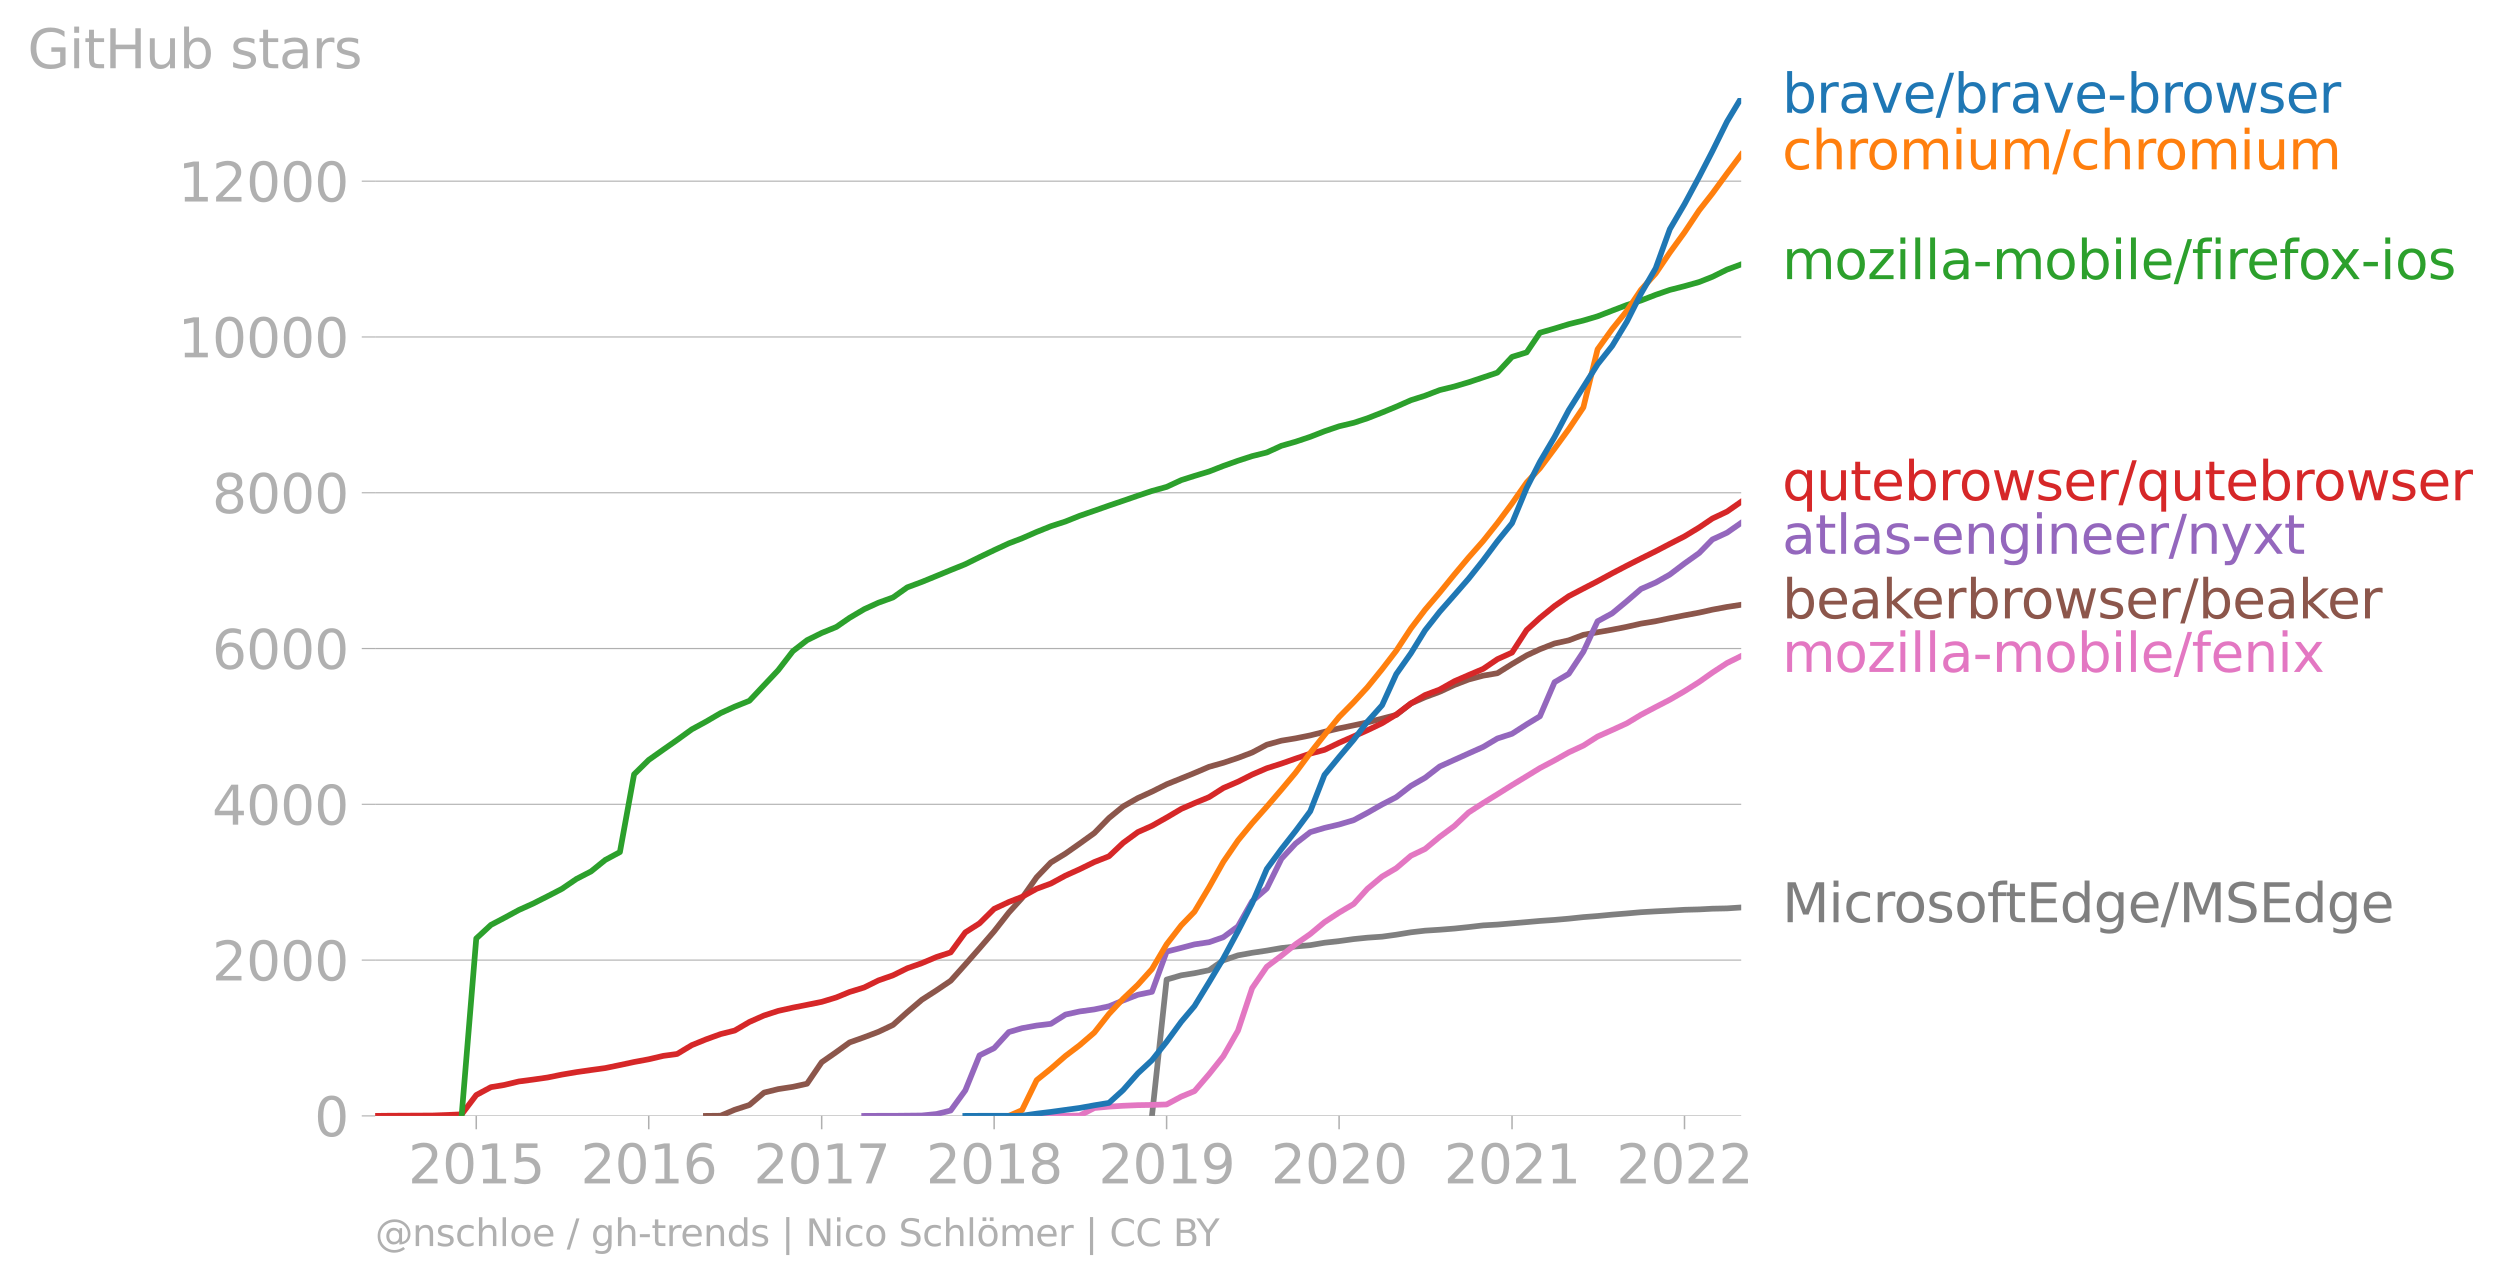<?xml version="1.0" encoding="utf-8" standalone="no"?>
<!DOCTYPE svg PUBLIC "-//W3C//DTD SVG 1.1//EN"
  "http://www.w3.org/Graphics/SVG/1.1/DTD/svg11.dtd">
<svg xmlns:xlink="http://www.w3.org/1999/xlink" width="653.562pt" height="335.251pt" viewBox="0 0 653.562 335.251" xmlns="http://www.w3.org/2000/svg" version="1.1">
 <defs>
  <style type="text/css">*{stroke-linejoin: round; stroke-linecap: butt}</style>
 </defs>
 <g id="figure_1">
  <g id="patch_1">
   <path d="M 0 335.251 
L 653.562 335.251 
L 653.562 0 
L 0 0 
L 0 335.251 
z
" style="fill: none"/>
  </g>
  <g id="axes_1">
   <g id="patch_2">
    <path d="M 98.073 291.724 
L 455.193 291.724 
L 455.193 25.612 
L 98.073 25.612 
L 98.073 291.724 
z
" style="fill: none"/>
   </g>
   <g id="matplotlib.axis_1">
    <g id="xtick_1">
     <g id="line2d_1">
      <defs>
       <path id="m0f87bbb466" d="M 0 0 
L 0 3.5 
" style="stroke: #b0b0b0; stroke-width: 0.4"/>
      </defs>
      <g>
       <use xlink:href="#m0f87bbb466" x="124.508" y="291.724" style="fill: #b0b0b0; stroke: #b0b0b0; stroke-width: 0.4"/>
      </g>
     </g>
     <g id="text_1">
      <!-- 2015 -->
      <g style="fill: #b0b0b0" transform="translate(106.693 309.362)scale(0.14 -0.14)">
       <defs>
        <path id="DejaVuSans-32" d="M 1228 531 
L 3431 531 
L 3431 0 
L 469 0 
L 469 531 
Q 828 903 1448 1529 
Q 2069 2156 2228 2338 
Q 2531 2678 2651 2914 
Q 2772 3150 2772 3378 
Q 2772 3750 2511 3984 
Q 2250 4219 1831 4219 
Q 1534 4219 1204 4116 
Q 875 4013 500 3803 
L 500 4441 
Q 881 4594 1212 4672 
Q 1544 4750 1819 4750 
Q 2544 4750 2975 4387 
Q 3406 4025 3406 3419 
Q 3406 3131 3298 2873 
Q 3191 2616 2906 2266 
Q 2828 2175 2409 1742 
Q 1991 1309 1228 531 
z
" transform="scale(0.016)"/>
        <path id="DejaVuSans-30" d="M 2034 4250 
Q 1547 4250 1301 3770 
Q 1056 3291 1056 2328 
Q 1056 1369 1301 889 
Q 1547 409 2034 409 
Q 2525 409 2770 889 
Q 3016 1369 3016 2328 
Q 3016 3291 2770 3770 
Q 2525 4250 2034 4250 
z
M 2034 4750 
Q 2819 4750 3233 4129 
Q 3647 3509 3647 2328 
Q 3647 1150 3233 529 
Q 2819 -91 2034 -91 
Q 1250 -91 836 529 
Q 422 1150 422 2328 
Q 422 3509 836 4129 
Q 1250 4750 2034 4750 
z
" transform="scale(0.016)"/>
        <path id="DejaVuSans-31" d="M 794 531 
L 1825 531 
L 1825 4091 
L 703 3866 
L 703 4441 
L 1819 4666 
L 2450 4666 
L 2450 531 
L 3481 531 
L 3481 0 
L 794 0 
L 794 531 
z
" transform="scale(0.016)"/>
        <path id="DejaVuSans-35" d="M 691 4666 
L 3169 4666 
L 3169 4134 
L 1269 4134 
L 1269 2991 
Q 1406 3038 1543 3061 
Q 1681 3084 1819 3084 
Q 2600 3084 3056 2656 
Q 3513 2228 3513 1497 
Q 3513 744 3044 326 
Q 2575 -91 1722 -91 
Q 1428 -91 1123 -41 
Q 819 9 494 109 
L 494 744 
Q 775 591 1075 516 
Q 1375 441 1709 441 
Q 2250 441 2565 725 
Q 2881 1009 2881 1497 
Q 2881 1984 2565 2268 
Q 2250 2553 1709 2553 
Q 1456 2553 1204 2497 
Q 953 2441 691 2322 
L 691 4666 
z
" transform="scale(0.016)"/>
       </defs>
       <use xlink:href="#DejaVuSans-32"/>
       <use xlink:href="#DejaVuSans-30" x="63.623"/>
       <use xlink:href="#DejaVuSans-31" x="127.246"/>
       <use xlink:href="#DejaVuSans-35" x="190.869"/>
      </g>
     </g>
    </g>
    <g id="xtick_2">
     <g id="line2d_2">
      <g>
       <use xlink:href="#m0f87bbb466" x="169.596" y="291.724" style="fill: #b0b0b0; stroke: #b0b0b0; stroke-width: 0.4"/>
      </g>
     </g>
     <g id="text_2">
      <!-- 2016 -->
      <g style="fill: #b0b0b0" transform="translate(151.781 309.362)scale(0.14 -0.14)">
       <defs>
        <path id="DejaVuSans-36" d="M 2113 2584 
Q 1688 2584 1439 2293 
Q 1191 2003 1191 1497 
Q 1191 994 1439 701 
Q 1688 409 2113 409 
Q 2538 409 2786 701 
Q 3034 994 3034 1497 
Q 3034 2003 2786 2293 
Q 2538 2584 2113 2584 
z
M 3366 4563 
L 3366 3988 
Q 3128 4100 2886 4159 
Q 2644 4219 2406 4219 
Q 1781 4219 1451 3797 
Q 1122 3375 1075 2522 
Q 1259 2794 1537 2939 
Q 1816 3084 2150 3084 
Q 2853 3084 3261 2657 
Q 3669 2231 3669 1497 
Q 3669 778 3244 343 
Q 2819 -91 2113 -91 
Q 1303 -91 875 529 
Q 447 1150 447 2328 
Q 447 3434 972 4092 
Q 1497 4750 2381 4750 
Q 2619 4750 2861 4703 
Q 3103 4656 3366 4563 
z
" transform="scale(0.016)"/>
       </defs>
       <use xlink:href="#DejaVuSans-32"/>
       <use xlink:href="#DejaVuSans-30" x="63.623"/>
       <use xlink:href="#DejaVuSans-31" x="127.246"/>
       <use xlink:href="#DejaVuSans-36" x="190.869"/>
      </g>
     </g>
    </g>
    <g id="xtick_3">
     <g id="line2d_3">
      <g>
       <use xlink:href="#m0f87bbb466" x="214.807" y="291.724" style="fill: #b0b0b0; stroke: #b0b0b0; stroke-width: 0.4"/>
      </g>
     </g>
     <g id="text_3">
      <!-- 2017 -->
      <g style="fill: #b0b0b0" transform="translate(196.992 309.362)scale(0.14 -0.14)">
       <defs>
        <path id="DejaVuSans-37" d="M 525 4666 
L 3525 4666 
L 3525 4397 
L 1831 0 
L 1172 0 
L 2766 4134 
L 525 4134 
L 525 4666 
z
" transform="scale(0.016)"/>
       </defs>
       <use xlink:href="#DejaVuSans-32"/>
       <use xlink:href="#DejaVuSans-30" x="63.623"/>
       <use xlink:href="#DejaVuSans-31" x="127.246"/>
       <use xlink:href="#DejaVuSans-37" x="190.869"/>
      </g>
     </g>
    </g>
    <g id="xtick_4">
     <g id="line2d_4">
      <g>
       <use xlink:href="#m0f87bbb466" x="259.895" y="291.724" style="fill: #b0b0b0; stroke: #b0b0b0; stroke-width: 0.4"/>
      </g>
     </g>
     <g id="text_4">
      <!-- 2018 -->
      <g style="fill: #b0b0b0" transform="translate(242.08 309.362)scale(0.14 -0.14)">
       <defs>
        <path id="DejaVuSans-38" d="M 2034 2216 
Q 1584 2216 1326 1975 
Q 1069 1734 1069 1313 
Q 1069 891 1326 650 
Q 1584 409 2034 409 
Q 2484 409 2743 651 
Q 3003 894 3003 1313 
Q 3003 1734 2745 1975 
Q 2488 2216 2034 2216 
z
M 1403 2484 
Q 997 2584 770 2862 
Q 544 3141 544 3541 
Q 544 4100 942 4425 
Q 1341 4750 2034 4750 
Q 2731 4750 3128 4425 
Q 3525 4100 3525 3541 
Q 3525 3141 3298 2862 
Q 3072 2584 2669 2484 
Q 3125 2378 3379 2068 
Q 3634 1759 3634 1313 
Q 3634 634 3220 271 
Q 2806 -91 2034 -91 
Q 1263 -91 848 271 
Q 434 634 434 1313 
Q 434 1759 690 2068 
Q 947 2378 1403 2484 
z
M 1172 3481 
Q 1172 3119 1398 2916 
Q 1625 2713 2034 2713 
Q 2441 2713 2670 2916 
Q 2900 3119 2900 3481 
Q 2900 3844 2670 4047 
Q 2441 4250 2034 4250 
Q 1625 4250 1398 4047 
Q 1172 3844 1172 3481 
z
" transform="scale(0.016)"/>
       </defs>
       <use xlink:href="#DejaVuSans-32"/>
       <use xlink:href="#DejaVuSans-30" x="63.623"/>
       <use xlink:href="#DejaVuSans-31" x="127.246"/>
       <use xlink:href="#DejaVuSans-38" x="190.869"/>
      </g>
     </g>
    </g>
    <g id="xtick_5">
     <g id="line2d_5">
      <g>
       <use xlink:href="#m0f87bbb466" x="304.983" y="291.724" style="fill: #b0b0b0; stroke: #b0b0b0; stroke-width: 0.4"/>
      </g>
     </g>
     <g id="text_5">
      <!-- 2019 -->
      <g style="fill: #b0b0b0" transform="translate(287.168 309.362)scale(0.14 -0.14)">
       <defs>
        <path id="DejaVuSans-39" d="M 703 97 
L 703 672 
Q 941 559 1184 500 
Q 1428 441 1663 441 
Q 2288 441 2617 861 
Q 2947 1281 2994 2138 
Q 2813 1869 2534 1725 
Q 2256 1581 1919 1581 
Q 1219 1581 811 2004 
Q 403 2428 403 3163 
Q 403 3881 828 4315 
Q 1253 4750 1959 4750 
Q 2769 4750 3195 4129 
Q 3622 3509 3622 2328 
Q 3622 1225 3098 567 
Q 2575 -91 1691 -91 
Q 1453 -91 1209 -44 
Q 966 3 703 97 
z
M 1959 2075 
Q 2384 2075 2632 2365 
Q 2881 2656 2881 3163 
Q 2881 3666 2632 3958 
Q 2384 4250 1959 4250 
Q 1534 4250 1286 3958 
Q 1038 3666 1038 3163 
Q 1038 2656 1286 2365 
Q 1534 2075 1959 2075 
z
" transform="scale(0.016)"/>
       </defs>
       <use xlink:href="#DejaVuSans-32"/>
       <use xlink:href="#DejaVuSans-30" x="63.623"/>
       <use xlink:href="#DejaVuSans-31" x="127.246"/>
       <use xlink:href="#DejaVuSans-39" x="190.869"/>
      </g>
     </g>
    </g>
    <g id="xtick_6">
     <g id="line2d_6">
      <g>
       <use xlink:href="#m0f87bbb466" x="350.071" y="291.724" style="fill: #b0b0b0; stroke: #b0b0b0; stroke-width: 0.4"/>
      </g>
     </g>
     <g id="text_6">
      <!-- 2020 -->
      <g style="fill: #b0b0b0" transform="translate(332.256 309.362)scale(0.14 -0.14)">
       <use xlink:href="#DejaVuSans-32"/>
       <use xlink:href="#DejaVuSans-30" x="63.623"/>
       <use xlink:href="#DejaVuSans-32" x="127.246"/>
       <use xlink:href="#DejaVuSans-30" x="190.869"/>
      </g>
     </g>
    </g>
    <g id="xtick_7">
     <g id="line2d_7">
      <g>
       <use xlink:href="#m0f87bbb466" x="395.282" y="291.724" style="fill: #b0b0b0; stroke: #b0b0b0; stroke-width: 0.4"/>
      </g>
     </g>
     <g id="text_7">
      <!-- 2021 -->
      <g style="fill: #b0b0b0" transform="translate(377.467 309.362)scale(0.14 -0.14)">
       <use xlink:href="#DejaVuSans-32"/>
       <use xlink:href="#DejaVuSans-30" x="63.623"/>
       <use xlink:href="#DejaVuSans-32" x="127.246"/>
       <use xlink:href="#DejaVuSans-31" x="190.869"/>
      </g>
     </g>
    </g>
    <g id="xtick_8">
     <g id="line2d_8">
      <g>
       <use xlink:href="#m0f87bbb466" x="440.37" y="291.724" style="fill: #b0b0b0; stroke: #b0b0b0; stroke-width: 0.4"/>
      </g>
     </g>
     <g id="text_8">
      <!-- 2022 -->
      <g style="fill: #b0b0b0" transform="translate(422.555 309.362)scale(0.14 -0.14)">
       <use xlink:href="#DejaVuSans-32"/>
       <use xlink:href="#DejaVuSans-30" x="63.623"/>
       <use xlink:href="#DejaVuSans-32" x="127.246"/>
       <use xlink:href="#DejaVuSans-32" x="190.869"/>
      </g>
     </g>
    </g>
   </g>
   <g id="matplotlib.axis_2">
    <g id="ytick_1">
     <g id="line2d_9">
      <path d="M 98.073 291.724 
L 455.193 291.724 
" clip-path="url(#p5f8ff2c901)" style="fill: none; stroke: #b0b0b0; stroke-width: 0.3; stroke-linecap: square"/>
     </g>
     <g id="line2d_10">
      <defs>
       <path id="m113e82eb9b" d="M 0 0 
L -3.5 0 
" style="stroke: #b0b0b0; stroke-width: 0.3"/>
      </defs>
      <g>
       <use xlink:href="#m113e82eb9b" x="98.073" y="291.724" style="fill: #b0b0b0; stroke: #b0b0b0; stroke-width: 0.3"/>
      </g>
     </g>
     <g id="text_9">
      <!-- 0 -->
      <g style="fill: #b0b0b0" transform="translate(82.166 297.043)scale(0.14 -0.14)">
       <use xlink:href="#DejaVuSans-30"/>
      </g>
     </g>
    </g>
    <g id="ytick_2">
     <g id="line2d_11">
      <path d="M 98.073 250.997 
L 455.193 250.997 
" clip-path="url(#p5f8ff2c901)" style="fill: none; stroke: #b0b0b0; stroke-width: 0.3; stroke-linecap: square"/>
     </g>
     <g id="line2d_12">
      <g>
       <use xlink:href="#m113e82eb9b" x="98.073" y="250.997" style="fill: #b0b0b0; stroke: #b0b0b0; stroke-width: 0.3"/>
      </g>
     </g>
     <g id="text_10">
      <!-- 2000 -->
      <g style="fill: #b0b0b0" transform="translate(55.443 256.316)scale(0.14 -0.14)">
       <use xlink:href="#DejaVuSans-32"/>
       <use xlink:href="#DejaVuSans-30" x="63.623"/>
       <use xlink:href="#DejaVuSans-30" x="127.246"/>
       <use xlink:href="#DejaVuSans-30" x="190.869"/>
      </g>
     </g>
    </g>
    <g id="ytick_3">
     <g id="line2d_13">
      <path d="M 98.073 210.27 
L 455.193 210.27 
" clip-path="url(#p5f8ff2c901)" style="fill: none; stroke: #b0b0b0; stroke-width: 0.3; stroke-linecap: square"/>
     </g>
     <g id="line2d_14">
      <g>
       <use xlink:href="#m113e82eb9b" x="98.073" y="210.27" style="fill: #b0b0b0; stroke: #b0b0b0; stroke-width: 0.3"/>
      </g>
     </g>
     <g id="text_11">
      <!-- 4000 -->
      <g style="fill: #b0b0b0" transform="translate(55.443 215.589)scale(0.14 -0.14)">
       <defs>
        <path id="DejaVuSans-34" d="M 2419 4116 
L 825 1625 
L 2419 1625 
L 2419 4116 
z
M 2253 4666 
L 3047 4666 
L 3047 1625 
L 3713 1625 
L 3713 1100 
L 3047 1100 
L 3047 0 
L 2419 0 
L 2419 1100 
L 313 1100 
L 313 1709 
L 2253 4666 
z
" transform="scale(0.016)"/>
       </defs>
       <use xlink:href="#DejaVuSans-34"/>
       <use xlink:href="#DejaVuSans-30" x="63.623"/>
       <use xlink:href="#DejaVuSans-30" x="127.246"/>
       <use xlink:href="#DejaVuSans-30" x="190.869"/>
      </g>
     </g>
    </g>
    <g id="ytick_4">
     <g id="line2d_15">
      <path d="M 98.073 169.542 
L 455.193 169.542 
" clip-path="url(#p5f8ff2c901)" style="fill: none; stroke: #b0b0b0; stroke-width: 0.3; stroke-linecap: square"/>
     </g>
     <g id="line2d_16">
      <g>
       <use xlink:href="#m113e82eb9b" x="98.073" y="169.542" style="fill: #b0b0b0; stroke: #b0b0b0; stroke-width: 0.3"/>
      </g>
     </g>
     <g id="text_12">
      <!-- 6000 -->
      <g style="fill: #b0b0b0" transform="translate(55.443 174.861)scale(0.14 -0.14)">
       <use xlink:href="#DejaVuSans-36"/>
       <use xlink:href="#DejaVuSans-30" x="63.623"/>
       <use xlink:href="#DejaVuSans-30" x="127.246"/>
       <use xlink:href="#DejaVuSans-30" x="190.869"/>
      </g>
     </g>
    </g>
    <g id="ytick_5">
     <g id="line2d_17">
      <path d="M 98.073 128.815 
L 455.193 128.815 
" clip-path="url(#p5f8ff2c901)" style="fill: none; stroke: #b0b0b0; stroke-width: 0.3; stroke-linecap: square"/>
     </g>
     <g id="line2d_18">
      <g>
       <use xlink:href="#m113e82eb9b" x="98.073" y="128.815" style="fill: #b0b0b0; stroke: #b0b0b0; stroke-width: 0.3"/>
      </g>
     </g>
     <g id="text_13">
      <!-- 8000 -->
      <g style="fill: #b0b0b0" transform="translate(55.443 134.134)scale(0.14 -0.14)">
       <use xlink:href="#DejaVuSans-38"/>
       <use xlink:href="#DejaVuSans-30" x="63.623"/>
       <use xlink:href="#DejaVuSans-30" x="127.246"/>
       <use xlink:href="#DejaVuSans-30" x="190.869"/>
      </g>
     </g>
    </g>
    <g id="ytick_6">
     <g id="line2d_19">
      <path d="M 98.073 88.088 
L 455.193 88.088 
" clip-path="url(#p5f8ff2c901)" style="fill: none; stroke: #b0b0b0; stroke-width: 0.3; stroke-linecap: square"/>
     </g>
     <g id="line2d_20">
      <g>
       <use xlink:href="#m113e82eb9b" x="98.073" y="88.088" style="fill: #b0b0b0; stroke: #b0b0b0; stroke-width: 0.3"/>
      </g>
     </g>
     <g id="text_14">
      <!-- 10000 -->
      <g style="fill: #b0b0b0" transform="translate(46.536 93.407)scale(0.14 -0.14)">
       <use xlink:href="#DejaVuSans-31"/>
       <use xlink:href="#DejaVuSans-30" x="63.623"/>
       <use xlink:href="#DejaVuSans-30" x="127.246"/>
       <use xlink:href="#DejaVuSans-30" x="190.869"/>
       <use xlink:href="#DejaVuSans-30" x="254.492"/>
      </g>
     </g>
    </g>
    <g id="ytick_7">
     <g id="line2d_21">
      <path d="M 98.073 47.361 
L 455.193 47.361 
" clip-path="url(#p5f8ff2c901)" style="fill: none; stroke: #b0b0b0; stroke-width: 0.3; stroke-linecap: square"/>
     </g>
     <g id="line2d_22">
      <g>
       <use xlink:href="#m113e82eb9b" x="98.073" y="47.361" style="fill: #b0b0b0; stroke: #b0b0b0; stroke-width: 0.3"/>
      </g>
     </g>
     <g id="text_15">
      <!-- 12000 -->
      <g style="fill: #b0b0b0" transform="translate(46.536 52.679)scale(0.14 -0.14)">
       <use xlink:href="#DejaVuSans-31"/>
       <use xlink:href="#DejaVuSans-32" x="63.623"/>
       <use xlink:href="#DejaVuSans-30" x="127.246"/>
       <use xlink:href="#DejaVuSans-30" x="190.869"/>
       <use xlink:href="#DejaVuSans-30" x="254.492"/>
      </g>
     </g>
    </g>
    <g id="text_16">
     <!-- GitHub stars -->
     <g style="fill: #b0b0b0" transform="translate(7.2 17.838)scale(0.14 -0.14)">
      <defs>
       <path id="DejaVuSans-47" d="M 3809 666 
L 3809 1919 
L 2778 1919 
L 2778 2438 
L 4434 2438 
L 4434 434 
Q 4069 175 3628 42 
Q 3188 -91 2688 -91 
Q 1594 -91 976 548 
Q 359 1188 359 2328 
Q 359 3472 976 4111 
Q 1594 4750 2688 4750 
Q 3144 4750 3555 4637 
Q 3966 4525 4313 4306 
L 4313 3634 
Q 3963 3931 3569 4081 
Q 3175 4231 2741 4231 
Q 1884 4231 1454 3753 
Q 1025 3275 1025 2328 
Q 1025 1384 1454 906 
Q 1884 428 2741 428 
Q 3075 428 3337 486 
Q 3600 544 3809 666 
z
" transform="scale(0.016)"/>
       <path id="DejaVuSans-69" d="M 603 3500 
L 1178 3500 
L 1178 0 
L 603 0 
L 603 3500 
z
M 603 4863 
L 1178 4863 
L 1178 4134 
L 603 4134 
L 603 4863 
z
" transform="scale(0.016)"/>
       <path id="DejaVuSans-74" d="M 1172 4494 
L 1172 3500 
L 2356 3500 
L 2356 3053 
L 1172 3053 
L 1172 1153 
Q 1172 725 1289 603 
Q 1406 481 1766 481 
L 2356 481 
L 2356 0 
L 1766 0 
Q 1100 0 847 248 
Q 594 497 594 1153 
L 594 3053 
L 172 3053 
L 172 3500 
L 594 3500 
L 594 4494 
L 1172 4494 
z
" transform="scale(0.016)"/>
       <path id="DejaVuSans-48" d="M 628 4666 
L 1259 4666 
L 1259 2753 
L 3553 2753 
L 3553 4666 
L 4184 4666 
L 4184 0 
L 3553 0 
L 3553 2222 
L 1259 2222 
L 1259 0 
L 628 0 
L 628 4666 
z
" transform="scale(0.016)"/>
       <path id="DejaVuSans-75" d="M 544 1381 
L 544 3500 
L 1119 3500 
L 1119 1403 
Q 1119 906 1312 657 
Q 1506 409 1894 409 
Q 2359 409 2629 706 
Q 2900 1003 2900 1516 
L 2900 3500 
L 3475 3500 
L 3475 0 
L 2900 0 
L 2900 538 
Q 2691 219 2414 64 
Q 2138 -91 1772 -91 
Q 1169 -91 856 284 
Q 544 659 544 1381 
z
M 1991 3584 
L 1991 3584 
z
" transform="scale(0.016)"/>
       <path id="DejaVuSans-62" d="M 3116 1747 
Q 3116 2381 2855 2742 
Q 2594 3103 2138 3103 
Q 1681 3103 1420 2742 
Q 1159 2381 1159 1747 
Q 1159 1113 1420 752 
Q 1681 391 2138 391 
Q 2594 391 2855 752 
Q 3116 1113 3116 1747 
z
M 1159 2969 
Q 1341 3281 1617 3432 
Q 1894 3584 2278 3584 
Q 2916 3584 3314 3078 
Q 3713 2572 3713 1747 
Q 3713 922 3314 415 
Q 2916 -91 2278 -91 
Q 1894 -91 1617 61 
Q 1341 213 1159 525 
L 1159 0 
L 581 0 
L 581 4863 
L 1159 4863 
L 1159 2969 
z
" transform="scale(0.016)"/>
       <path id="DejaVuSans-20" transform="scale(0.016)"/>
       <path id="DejaVuSans-73" d="M 2834 3397 
L 2834 2853 
Q 2591 2978 2328 3040 
Q 2066 3103 1784 3103 
Q 1356 3103 1142 2972 
Q 928 2841 928 2578 
Q 928 2378 1081 2264 
Q 1234 2150 1697 2047 
L 1894 2003 
Q 2506 1872 2764 1633 
Q 3022 1394 3022 966 
Q 3022 478 2636 193 
Q 2250 -91 1575 -91 
Q 1294 -91 989 -36 
Q 684 19 347 128 
L 347 722 
Q 666 556 975 473 
Q 1284 391 1588 391 
Q 1994 391 2212 530 
Q 2431 669 2431 922 
Q 2431 1156 2273 1281 
Q 2116 1406 1581 1522 
L 1381 1569 
Q 847 1681 609 1914 
Q 372 2147 372 2553 
Q 372 3047 722 3315 
Q 1072 3584 1716 3584 
Q 2034 3584 2315 3537 
Q 2597 3491 2834 3397 
z
" transform="scale(0.016)"/>
       <path id="DejaVuSans-61" d="M 2194 1759 
Q 1497 1759 1228 1600 
Q 959 1441 959 1056 
Q 959 750 1161 570 
Q 1363 391 1709 391 
Q 2188 391 2477 730 
Q 2766 1069 2766 1631 
L 2766 1759 
L 2194 1759 
z
M 3341 1997 
L 3341 0 
L 2766 0 
L 2766 531 
Q 2569 213 2275 61 
Q 1981 -91 1556 -91 
Q 1019 -91 701 211 
Q 384 513 384 1019 
Q 384 1609 779 1909 
Q 1175 2209 1959 2209 
L 2766 2209 
L 2766 2266 
Q 2766 2663 2505 2880 
Q 2244 3097 1772 3097 
Q 1472 3097 1187 3025 
Q 903 2953 641 2809 
L 641 3341 
Q 956 3463 1253 3523 
Q 1550 3584 1831 3584 
Q 2591 3584 2966 3190 
Q 3341 2797 3341 1997 
z
" transform="scale(0.016)"/>
       <path id="DejaVuSans-72" d="M 2631 2963 
Q 2534 3019 2420 3045 
Q 2306 3072 2169 3072 
Q 1681 3072 1420 2755 
Q 1159 2438 1159 1844 
L 1159 0 
L 581 0 
L 581 3500 
L 1159 3500 
L 1159 2956 
Q 1341 3275 1631 3429 
Q 1922 3584 2338 3584 
Q 2397 3584 2469 3576 
Q 2541 3569 2628 3553 
L 2631 2963 
z
" transform="scale(0.016)"/>
      </defs>
      <use xlink:href="#DejaVuSans-47"/>
      <use xlink:href="#DejaVuSans-69" x="77.49"/>
      <use xlink:href="#DejaVuSans-74" x="105.273"/>
      <use xlink:href="#DejaVuSans-48" x="144.482"/>
      <use xlink:href="#DejaVuSans-75" x="219.678"/>
      <use xlink:href="#DejaVuSans-62" x="283.057"/>
      <use xlink:href="#DejaVuSans-20" x="346.533"/>
      <use xlink:href="#DejaVuSans-73" x="378.32"/>
      <use xlink:href="#DejaVuSans-74" x="430.42"/>
      <use xlink:href="#DejaVuSans-61" x="469.629"/>
      <use xlink:href="#DejaVuSans-72" x="530.908"/>
      <use xlink:href="#DejaVuSans-73" x="572.021"/>
     </g>
    </g>
   </g>
   <g id="line2d_23">
    <path d="M 301.153 291.724 
L 304.983 256.088 
L 308.812 254.968 
L 312.271 254.418 
L 316.1 253.624 
L 319.806 251.058 
L 323.636 249.755 
L 327.341 249.083 
L 331.171 248.513 
L 335 247.841 
L 338.706 247.433 
L 342.535 247.087 
L 346.241 246.456 
L 350.071 246.028 
L 353.9 245.499 
L 357.482 245.132 
L 361.312 244.867 
L 365.018 244.358 
L 368.847 243.727 
L 372.553 243.299 
L 376.382 243.055 
L 380.212 242.75 
L 383.917 242.363 
L 387.747 241.915 
L 391.453 241.711 
L 395.282 241.385 
L 399.111 241.059 
L 402.57 240.754 
L 406.399 240.489 
L 410.105 240.163 
L 413.935 239.756 
L 417.641 239.471 
L 421.47 239.105 
L 425.299 238.799 
L 429.005 238.473 
L 432.835 238.249 
L 436.54 238.066 
L 440.37 237.842 
L 444.199 237.74 
L 447.658 237.557 
L 451.487 237.475 
L 455.193 237.231 
" clip-path="url(#p5f8ff2c901)" style="fill: none; stroke: #7f7f7f; stroke-width: 1.5; stroke-linecap: square"/>
   </g>
   <g id="line2d_24">
    <path d="M 271.013 291.724 
L 274.718 291.704 
L 278.548 291.683 
L 282.254 291.622 
L 286.083 289.667 
L 289.912 289.301 
L 293.618 289.077 
L 297.448 288.914 
L 301.153 288.853 
L 304.983 288.731 
L 308.812 286.674 
L 312.271 285.249 
L 316.1 280.789 
L 319.806 276.126 
L 323.636 269.446 
L 327.341 258.328 
L 331.171 252.728 
L 335 249.836 
L 338.706 246.843 
L 342.535 244.175 
L 346.241 241.08 
L 350.071 238.575 
L 353.9 236.315 
L 357.482 232.344 
L 361.312 229.147 
L 365.018 226.968 
L 368.847 223.71 
L 372.553 221.938 
L 376.382 218.761 
L 380.212 215.931 
L 383.917 212.408 
L 387.747 209.923 
L 391.453 207.643 
L 395.282 205.24 
L 399.111 202.918 
L 402.57 200.801 
L 406.399 198.785 
L 410.105 196.687 
L 413.935 194.915 
L 417.641 192.553 
L 421.47 190.843 
L 425.299 189.091 
L 429.005 186.851 
L 432.835 184.835 
L 436.54 182.921 
L 440.37 180.702 
L 444.199 178.278 
L 447.658 175.835 
L 451.487 173.33 
L 455.193 171.497 
" clip-path="url(#p5f8ff2c901)" style="fill: none; stroke: #e377c2; stroke-width: 1.5; stroke-linecap: square"/>
   </g>
   <g id="line2d_25">
    <path d="M 184.543 291.724 
L 188.372 291.683 
L 192.078 290.115 
L 195.907 288.873 
L 199.737 285.635 
L 203.443 284.719 
L 207.272 284.129 
L 210.978 283.314 
L 214.807 277.694 
L 218.637 275.026 
L 222.095 272.521 
L 225.925 271.157 
L 229.631 269.752 
L 233.46 267.939 
L 237.166 264.62 
L 240.995 261.362 
L 244.825 258.898 
L 248.53 256.393 
L 252.36 252.117 
L 256.066 247.902 
L 259.895 243.462 
L 263.724 238.575 
L 267.183 234.767 
L 271.013 229.33 
L 274.718 225.481 
L 278.548 223.139 
L 282.254 220.533 
L 286.083 217.784 
L 289.912 213.854 
L 293.618 210.819 
L 297.448 208.641 
L 301.153 206.95 
L 304.983 205.036 
L 308.812 203.489 
L 312.271 202.083 
L 316.1 200.454 
L 319.806 199.416 
L 323.636 198.133 
L 327.341 196.728 
L 331.171 194.691 
L 335 193.633 
L 338.706 193.022 
L 342.535 192.248 
L 346.241 191.311 
L 350.071 190.415 
L 353.9 189.621 
L 357.482 188.847 
L 361.312 187.87 
L 365.018 186.892 
L 368.847 183.899 
L 372.553 182.27 
L 376.382 180.844 
L 380.212 179.073 
L 383.917 177.647 
L 387.747 176.629 
L 391.453 175.998 
L 395.282 173.595 
L 399.111 171.334 
L 402.57 169.726 
L 406.399 168.219 
L 410.105 167.404 
L 413.935 165.958 
L 417.641 165.286 
L 421.47 164.614 
L 425.299 163.861 
L 429.005 163.026 
L 432.835 162.395 
L 436.54 161.621 
L 440.37 160.867 
L 444.199 160.155 
L 447.658 159.381 
L 451.487 158.668 
L 455.193 158.098 
" clip-path="url(#p5f8ff2c901)" style="fill: none; stroke: #8c564b; stroke-width: 1.5; stroke-linecap: square"/>
   </g>
   <g id="text_17">
    <!-- brave/brave-browser -->
    <g style="fill: #1f77b4" transform="translate(465.907 29.475)scale(0.14 -0.14)">
     <defs>
      <path id="DejaVuSans-76" d="M 191 3500 
L 800 3500 
L 1894 563 
L 2988 3500 
L 3597 3500 
L 2284 0 
L 1503 0 
L 191 3500 
z
" transform="scale(0.016)"/>
      <path id="DejaVuSans-65" d="M 3597 1894 
L 3597 1613 
L 953 1613 
Q 991 1019 1311 708 
Q 1631 397 2203 397 
Q 2534 397 2845 478 
Q 3156 559 3463 722 
L 3463 178 
Q 3153 47 2828 -22 
Q 2503 -91 2169 -91 
Q 1331 -91 842 396 
Q 353 884 353 1716 
Q 353 2575 817 3079 
Q 1281 3584 2069 3584 
Q 2775 3584 3186 3129 
Q 3597 2675 3597 1894 
z
M 3022 2063 
Q 3016 2534 2758 2815 
Q 2500 3097 2075 3097 
Q 1594 3097 1305 2825 
Q 1016 2553 972 2059 
L 3022 2063 
z
" transform="scale(0.016)"/>
      <path id="DejaVuSans-2f" d="M 1625 4666 
L 2156 4666 
L 531 -594 
L 0 -594 
L 1625 4666 
z
" transform="scale(0.016)"/>
      <path id="DejaVuSans-2d" d="M 313 2009 
L 1997 2009 
L 1997 1497 
L 313 1497 
L 313 2009 
z
" transform="scale(0.016)"/>
      <path id="DejaVuSans-6f" d="M 1959 3097 
Q 1497 3097 1228 2736 
Q 959 2375 959 1747 
Q 959 1119 1226 758 
Q 1494 397 1959 397 
Q 2419 397 2687 759 
Q 2956 1122 2956 1747 
Q 2956 2369 2687 2733 
Q 2419 3097 1959 3097 
z
M 1959 3584 
Q 2709 3584 3137 3096 
Q 3566 2609 3566 1747 
Q 3566 888 3137 398 
Q 2709 -91 1959 -91 
Q 1206 -91 779 398 
Q 353 888 353 1747 
Q 353 2609 779 3096 
Q 1206 3584 1959 3584 
z
" transform="scale(0.016)"/>
      <path id="DejaVuSans-77" d="M 269 3500 
L 844 3500 
L 1563 769 
L 2278 3500 
L 2956 3500 
L 3675 769 
L 4391 3500 
L 4966 3500 
L 4050 0 
L 3372 0 
L 2619 2869 
L 1863 0 
L 1184 0 
L 269 3500 
z
" transform="scale(0.016)"/>
     </defs>
     <use xlink:href="#DejaVuSans-62"/>
     <use xlink:href="#DejaVuSans-72" x="63.477"/>
     <use xlink:href="#DejaVuSans-61" x="104.59"/>
     <use xlink:href="#DejaVuSans-76" x="165.869"/>
     <use xlink:href="#DejaVuSans-65" x="225.049"/>
     <use xlink:href="#DejaVuSans-2f" x="286.572"/>
     <use xlink:href="#DejaVuSans-62" x="320.264"/>
     <use xlink:href="#DejaVuSans-72" x="383.74"/>
     <use xlink:href="#DejaVuSans-61" x="424.854"/>
     <use xlink:href="#DejaVuSans-76" x="486.133"/>
     <use xlink:href="#DejaVuSans-65" x="545.312"/>
     <use xlink:href="#DejaVuSans-2d" x="606.836"/>
     <use xlink:href="#DejaVuSans-62" x="642.92"/>
     <use xlink:href="#DejaVuSans-72" x="706.396"/>
     <use xlink:href="#DejaVuSans-6f" x="745.26"/>
     <use xlink:href="#DejaVuSans-77" x="806.441"/>
     <use xlink:href="#DejaVuSans-73" x="888.229"/>
     <use xlink:href="#DejaVuSans-65" x="940.328"/>
     <use xlink:href="#DejaVuSans-72" x="1001.852"/>
    </g>
   </g>
   <g id="text_18">
    <!-- chromium/chromium -->
    <g style="fill: #ff7f0e" transform="translate(465.907 44.259)scale(0.14 -0.14)">
     <defs>
      <path id="DejaVuSans-63" d="M 3122 3366 
L 3122 2828 
Q 2878 2963 2633 3030 
Q 2388 3097 2138 3097 
Q 1578 3097 1268 2742 
Q 959 2388 959 1747 
Q 959 1106 1268 751 
Q 1578 397 2138 397 
Q 2388 397 2633 464 
Q 2878 531 3122 666 
L 3122 134 
Q 2881 22 2623 -34 
Q 2366 -91 2075 -91 
Q 1284 -91 818 406 
Q 353 903 353 1747 
Q 353 2603 823 3093 
Q 1294 3584 2113 3584 
Q 2378 3584 2631 3529 
Q 2884 3475 3122 3366 
z
" transform="scale(0.016)"/>
      <path id="DejaVuSans-68" d="M 3513 2113 
L 3513 0 
L 2938 0 
L 2938 2094 
Q 2938 2591 2744 2837 
Q 2550 3084 2163 3084 
Q 1697 3084 1428 2787 
Q 1159 2491 1159 1978 
L 1159 0 
L 581 0 
L 581 4863 
L 1159 4863 
L 1159 2956 
Q 1366 3272 1645 3428 
Q 1925 3584 2291 3584 
Q 2894 3584 3203 3211 
Q 3513 2838 3513 2113 
z
" transform="scale(0.016)"/>
      <path id="DejaVuSans-6d" d="M 3328 2828 
Q 3544 3216 3844 3400 
Q 4144 3584 4550 3584 
Q 5097 3584 5394 3201 
Q 5691 2819 5691 2113 
L 5691 0 
L 5113 0 
L 5113 2094 
Q 5113 2597 4934 2840 
Q 4756 3084 4391 3084 
Q 3944 3084 3684 2787 
Q 3425 2491 3425 1978 
L 3425 0 
L 2847 0 
L 2847 2094 
Q 2847 2600 2669 2842 
Q 2491 3084 2119 3084 
Q 1678 3084 1418 2786 
Q 1159 2488 1159 1978 
L 1159 0 
L 581 0 
L 581 3500 
L 1159 3500 
L 1159 2956 
Q 1356 3278 1631 3431 
Q 1906 3584 2284 3584 
Q 2666 3584 2933 3390 
Q 3200 3197 3328 2828 
z
" transform="scale(0.016)"/>
     </defs>
     <use xlink:href="#DejaVuSans-63"/>
     <use xlink:href="#DejaVuSans-68" x="54.98"/>
     <use xlink:href="#DejaVuSans-72" x="118.359"/>
     <use xlink:href="#DejaVuSans-6f" x="157.223"/>
     <use xlink:href="#DejaVuSans-6d" x="218.404"/>
     <use xlink:href="#DejaVuSans-69" x="315.816"/>
     <use xlink:href="#DejaVuSans-75" x="343.6"/>
     <use xlink:href="#DejaVuSans-6d" x="406.979"/>
     <use xlink:href="#DejaVuSans-2f" x="504.391"/>
     <use xlink:href="#DejaVuSans-63" x="538.082"/>
     <use xlink:href="#DejaVuSans-68" x="593.062"/>
     <use xlink:href="#DejaVuSans-72" x="656.441"/>
     <use xlink:href="#DejaVuSans-6f" x="695.305"/>
     <use xlink:href="#DejaVuSans-6d" x="756.486"/>
     <use xlink:href="#DejaVuSans-69" x="853.898"/>
     <use xlink:href="#DejaVuSans-75" x="881.682"/>
     <use xlink:href="#DejaVuSans-6d" x="945.061"/>
    </g>
   </g>
   <g id="text_19">
    <!-- mozilla-mobile/firefox-ios -->
    <g style="fill: #2ca02c" transform="translate(465.907 72.972)scale(0.14 -0.14)">
     <defs>
      <path id="DejaVuSans-7a" d="M 353 3500 
L 3084 3500 
L 3084 2975 
L 922 459 
L 3084 459 
L 3084 0 
L 275 0 
L 275 525 
L 2438 3041 
L 353 3041 
L 353 3500 
z
" transform="scale(0.016)"/>
      <path id="DejaVuSans-6c" d="M 603 4863 
L 1178 4863 
L 1178 0 
L 603 0 
L 603 4863 
z
" transform="scale(0.016)"/>
      <path id="DejaVuSans-66" d="M 2375 4863 
L 2375 4384 
L 1825 4384 
Q 1516 4384 1395 4259 
Q 1275 4134 1275 3809 
L 1275 3500 
L 2222 3500 
L 2222 3053 
L 1275 3053 
L 1275 0 
L 697 0 
L 697 3053 
L 147 3053 
L 147 3500 
L 697 3500 
L 697 3744 
Q 697 4328 969 4595 
Q 1241 4863 1831 4863 
L 2375 4863 
z
" transform="scale(0.016)"/>
      <path id="DejaVuSans-78" d="M 3513 3500 
L 2247 1797 
L 3578 0 
L 2900 0 
L 1881 1375 
L 863 0 
L 184 0 
L 1544 1831 
L 300 3500 
L 978 3500 
L 1906 2253 
L 2834 3500 
L 3513 3500 
z
" transform="scale(0.016)"/>
     </defs>
     <use xlink:href="#DejaVuSans-6d"/>
     <use xlink:href="#DejaVuSans-6f" x="97.412"/>
     <use xlink:href="#DejaVuSans-7a" x="158.594"/>
     <use xlink:href="#DejaVuSans-69" x="211.084"/>
     <use xlink:href="#DejaVuSans-6c" x="238.867"/>
     <use xlink:href="#DejaVuSans-6c" x="266.65"/>
     <use xlink:href="#DejaVuSans-61" x="294.434"/>
     <use xlink:href="#DejaVuSans-2d" x="355.713"/>
     <use xlink:href="#DejaVuSans-6d" x="391.797"/>
     <use xlink:href="#DejaVuSans-6f" x="489.209"/>
     <use xlink:href="#DejaVuSans-62" x="550.391"/>
     <use xlink:href="#DejaVuSans-69" x="613.867"/>
     <use xlink:href="#DejaVuSans-6c" x="641.65"/>
     <use xlink:href="#DejaVuSans-65" x="669.434"/>
     <use xlink:href="#DejaVuSans-2f" x="730.957"/>
     <use xlink:href="#DejaVuSans-66" x="764.648"/>
     <use xlink:href="#DejaVuSans-69" x="799.854"/>
     <use xlink:href="#DejaVuSans-72" x="827.637"/>
     <use xlink:href="#DejaVuSans-65" x="866.5"/>
     <use xlink:href="#DejaVuSans-66" x="928.023"/>
     <use xlink:href="#DejaVuSans-6f" x="963.229"/>
     <use xlink:href="#DejaVuSans-78" x="1021.285"/>
     <use xlink:href="#DejaVuSans-2d" x="1080.465"/>
     <use xlink:href="#DejaVuSans-69" x="1116.549"/>
     <use xlink:href="#DejaVuSans-6f" x="1144.332"/>
     <use xlink:href="#DejaVuSans-73" x="1205.514"/>
    </g>
   </g>
   <g id="text_20">
    <!-- qutebrowser/qutebrowser -->
    <g style="fill: #d62728" transform="translate(465.907 130.779)scale(0.14 -0.14)">
     <defs>
      <path id="DejaVuSans-71" d="M 947 1747 
Q 947 1113 1208 752 
Q 1469 391 1925 391 
Q 2381 391 2643 752 
Q 2906 1113 2906 1747 
Q 2906 2381 2643 2742 
Q 2381 3103 1925 3103 
Q 1469 3103 1208 2742 
Q 947 2381 947 1747 
z
M 2906 525 
Q 2725 213 2448 61 
Q 2172 -91 1784 -91 
Q 1150 -91 751 415 
Q 353 922 353 1747 
Q 353 2572 751 3078 
Q 1150 3584 1784 3584 
Q 2172 3584 2448 3432 
Q 2725 3281 2906 2969 
L 2906 3500 
L 3481 3500 
L 3481 -1331 
L 2906 -1331 
L 2906 525 
z
" transform="scale(0.016)"/>
     </defs>
     <use xlink:href="#DejaVuSans-71"/>
     <use xlink:href="#DejaVuSans-75" x="63.477"/>
     <use xlink:href="#DejaVuSans-74" x="126.855"/>
     <use xlink:href="#DejaVuSans-65" x="166.064"/>
     <use xlink:href="#DejaVuSans-62" x="227.588"/>
     <use xlink:href="#DejaVuSans-72" x="291.064"/>
     <use xlink:href="#DejaVuSans-6f" x="329.928"/>
     <use xlink:href="#DejaVuSans-77" x="391.109"/>
     <use xlink:href="#DejaVuSans-73" x="472.896"/>
     <use xlink:href="#DejaVuSans-65" x="524.996"/>
     <use xlink:href="#DejaVuSans-72" x="586.52"/>
     <use xlink:href="#DejaVuSans-2f" x="627.633"/>
     <use xlink:href="#DejaVuSans-71" x="661.324"/>
     <use xlink:href="#DejaVuSans-75" x="724.801"/>
     <use xlink:href="#DejaVuSans-74" x="788.18"/>
     <use xlink:href="#DejaVuSans-65" x="827.389"/>
     <use xlink:href="#DejaVuSans-62" x="888.912"/>
     <use xlink:href="#DejaVuSans-72" x="952.389"/>
     <use xlink:href="#DejaVuSans-6f" x="991.252"/>
     <use xlink:href="#DejaVuSans-77" x="1052.434"/>
     <use xlink:href="#DejaVuSans-73" x="1134.221"/>
     <use xlink:href="#DejaVuSans-65" x="1186.32"/>
     <use xlink:href="#DejaVuSans-72" x="1247.844"/>
    </g>
   </g>
   <g id="text_21">
    <!-- atlas-engineer/nyxt -->
    <g style="fill: #9467bd" transform="translate(465.907 144.779)scale(0.14 -0.14)">
     <defs>
      <path id="DejaVuSans-6e" d="M 3513 2113 
L 3513 0 
L 2938 0 
L 2938 2094 
Q 2938 2591 2744 2837 
Q 2550 3084 2163 3084 
Q 1697 3084 1428 2787 
Q 1159 2491 1159 1978 
L 1159 0 
L 581 0 
L 581 3500 
L 1159 3500 
L 1159 2956 
Q 1366 3272 1645 3428 
Q 1925 3584 2291 3584 
Q 2894 3584 3203 3211 
Q 3513 2838 3513 2113 
z
" transform="scale(0.016)"/>
      <path id="DejaVuSans-67" d="M 2906 1791 
Q 2906 2416 2648 2759 
Q 2391 3103 1925 3103 
Q 1463 3103 1205 2759 
Q 947 2416 947 1791 
Q 947 1169 1205 825 
Q 1463 481 1925 481 
Q 2391 481 2648 825 
Q 2906 1169 2906 1791 
z
M 3481 434 
Q 3481 -459 3084 -895 
Q 2688 -1331 1869 -1331 
Q 1566 -1331 1297 -1286 
Q 1028 -1241 775 -1147 
L 775 -588 
Q 1028 -725 1275 -790 
Q 1522 -856 1778 -856 
Q 2344 -856 2625 -561 
Q 2906 -266 2906 331 
L 2906 616 
Q 2728 306 2450 153 
Q 2172 0 1784 0 
Q 1141 0 747 490 
Q 353 981 353 1791 
Q 353 2603 747 3093 
Q 1141 3584 1784 3584 
Q 2172 3584 2450 3431 
Q 2728 3278 2906 2969 
L 2906 3500 
L 3481 3500 
L 3481 434 
z
" transform="scale(0.016)"/>
      <path id="DejaVuSans-79" d="M 2059 -325 
Q 1816 -950 1584 -1140 
Q 1353 -1331 966 -1331 
L 506 -1331 
L 506 -850 
L 844 -850 
Q 1081 -850 1212 -737 
Q 1344 -625 1503 -206 
L 1606 56 
L 191 3500 
L 800 3500 
L 1894 763 
L 2988 3500 
L 3597 3500 
L 2059 -325 
z
" transform="scale(0.016)"/>
     </defs>
     <use xlink:href="#DejaVuSans-61"/>
     <use xlink:href="#DejaVuSans-74" x="61.279"/>
     <use xlink:href="#DejaVuSans-6c" x="100.488"/>
     <use xlink:href="#DejaVuSans-61" x="128.271"/>
     <use xlink:href="#DejaVuSans-73" x="189.551"/>
     <use xlink:href="#DejaVuSans-2d" x="241.65"/>
     <use xlink:href="#DejaVuSans-65" x="277.734"/>
     <use xlink:href="#DejaVuSans-6e" x="339.258"/>
     <use xlink:href="#DejaVuSans-67" x="402.637"/>
     <use xlink:href="#DejaVuSans-69" x="466.113"/>
     <use xlink:href="#DejaVuSans-6e" x="493.896"/>
     <use xlink:href="#DejaVuSans-65" x="557.275"/>
     <use xlink:href="#DejaVuSans-65" x="618.799"/>
     <use xlink:href="#DejaVuSans-72" x="680.322"/>
     <use xlink:href="#DejaVuSans-2f" x="721.436"/>
     <use xlink:href="#DejaVuSans-6e" x="755.127"/>
     <use xlink:href="#DejaVuSans-79" x="818.506"/>
     <use xlink:href="#DejaVuSans-78" x="877.686"/>
     <use xlink:href="#DejaVuSans-74" x="936.865"/>
    </g>
   </g>
   <g id="text_22">
    <!-- beakerbrowser/beaker -->
    <g style="fill: #8c564b" transform="translate(465.907 161.661)scale(0.14 -0.14)">
     <defs>
      <path id="DejaVuSans-6b" d="M 581 4863 
L 1159 4863 
L 1159 1991 
L 2875 3500 
L 3609 3500 
L 1753 1863 
L 3688 0 
L 2938 0 
L 1159 1709 
L 1159 0 
L 581 0 
L 581 4863 
z
" transform="scale(0.016)"/>
     </defs>
     <use xlink:href="#DejaVuSans-62"/>
     <use xlink:href="#DejaVuSans-65" x="63.477"/>
     <use xlink:href="#DejaVuSans-61" x="125"/>
     <use xlink:href="#DejaVuSans-6b" x="186.279"/>
     <use xlink:href="#DejaVuSans-65" x="240.564"/>
     <use xlink:href="#DejaVuSans-72" x="302.088"/>
     <use xlink:href="#DejaVuSans-62" x="343.201"/>
     <use xlink:href="#DejaVuSans-72" x="406.678"/>
     <use xlink:href="#DejaVuSans-6f" x="445.541"/>
     <use xlink:href="#DejaVuSans-77" x="506.723"/>
     <use xlink:href="#DejaVuSans-73" x="588.51"/>
     <use xlink:href="#DejaVuSans-65" x="640.609"/>
     <use xlink:href="#DejaVuSans-72" x="702.133"/>
     <use xlink:href="#DejaVuSans-2f" x="743.246"/>
     <use xlink:href="#DejaVuSans-62" x="776.938"/>
     <use xlink:href="#DejaVuSans-65" x="840.414"/>
     <use xlink:href="#DejaVuSans-61" x="901.938"/>
     <use xlink:href="#DejaVuSans-6b" x="963.217"/>
     <use xlink:href="#DejaVuSans-65" x="1017.502"/>
     <use xlink:href="#DejaVuSans-72" x="1079.025"/>
    </g>
   </g>
   <g id="text_23">
    <!-- mozilla-mobile/fenix -->
    <g style="fill: #e377c2" transform="translate(465.907 175.661)scale(0.14 -0.14)">
     <use xlink:href="#DejaVuSans-6d"/>
     <use xlink:href="#DejaVuSans-6f" x="97.412"/>
     <use xlink:href="#DejaVuSans-7a" x="158.594"/>
     <use xlink:href="#DejaVuSans-69" x="211.084"/>
     <use xlink:href="#DejaVuSans-6c" x="238.867"/>
     <use xlink:href="#DejaVuSans-6c" x="266.65"/>
     <use xlink:href="#DejaVuSans-61" x="294.434"/>
     <use xlink:href="#DejaVuSans-2d" x="355.713"/>
     <use xlink:href="#DejaVuSans-6d" x="391.797"/>
     <use xlink:href="#DejaVuSans-6f" x="489.209"/>
     <use xlink:href="#DejaVuSans-62" x="550.391"/>
     <use xlink:href="#DejaVuSans-69" x="613.867"/>
     <use xlink:href="#DejaVuSans-6c" x="641.65"/>
     <use xlink:href="#DejaVuSans-65" x="669.434"/>
     <use xlink:href="#DejaVuSans-2f" x="730.957"/>
     <use xlink:href="#DejaVuSans-66" x="764.648"/>
     <use xlink:href="#DejaVuSans-65" x="799.854"/>
     <use xlink:href="#DejaVuSans-6e" x="861.377"/>
     <use xlink:href="#DejaVuSans-69" x="924.756"/>
     <use xlink:href="#DejaVuSans-78" x="952.539"/>
    </g>
   </g>
   <g id="text_24">
    <!-- MicrosoftEdge/MSEdge -->
    <g style="fill: #7f7f7f" transform="translate(465.907 241.094)scale(0.14 -0.14)">
     <defs>
      <path id="DejaVuSans-4d" d="M 628 4666 
L 1569 4666 
L 2759 1491 
L 3956 4666 
L 4897 4666 
L 4897 0 
L 4281 0 
L 4281 4097 
L 3078 897 
L 2444 897 
L 1241 4097 
L 1241 0 
L 628 0 
L 628 4666 
z
" transform="scale(0.016)"/>
      <path id="DejaVuSans-45" d="M 628 4666 
L 3578 4666 
L 3578 4134 
L 1259 4134 
L 1259 2753 
L 3481 2753 
L 3481 2222 
L 1259 2222 
L 1259 531 
L 3634 531 
L 3634 0 
L 628 0 
L 628 4666 
z
" transform="scale(0.016)"/>
      <path id="DejaVuSans-64" d="M 2906 2969 
L 2906 4863 
L 3481 4863 
L 3481 0 
L 2906 0 
L 2906 525 
Q 2725 213 2448 61 
Q 2172 -91 1784 -91 
Q 1150 -91 751 415 
Q 353 922 353 1747 
Q 353 2572 751 3078 
Q 1150 3584 1784 3584 
Q 2172 3584 2448 3432 
Q 2725 3281 2906 2969 
z
M 947 1747 
Q 947 1113 1208 752 
Q 1469 391 1925 391 
Q 2381 391 2643 752 
Q 2906 1113 2906 1747 
Q 2906 2381 2643 2742 
Q 2381 3103 1925 3103 
Q 1469 3103 1208 2742 
Q 947 2381 947 1747 
z
" transform="scale(0.016)"/>
      <path id="DejaVuSans-53" d="M 3425 4513 
L 3425 3897 
Q 3066 4069 2747 4153 
Q 2428 4238 2131 4238 
Q 1616 4238 1336 4038 
Q 1056 3838 1056 3469 
Q 1056 3159 1242 3001 
Q 1428 2844 1947 2747 
L 2328 2669 
Q 3034 2534 3370 2195 
Q 3706 1856 3706 1288 
Q 3706 609 3251 259 
Q 2797 -91 1919 -91 
Q 1588 -91 1214 -16 
Q 841 59 441 206 
L 441 856 
Q 825 641 1194 531 
Q 1563 422 1919 422 
Q 2459 422 2753 634 
Q 3047 847 3047 1241 
Q 3047 1584 2836 1778 
Q 2625 1972 2144 2069 
L 1759 2144 
Q 1053 2284 737 2584 
Q 422 2884 422 3419 
Q 422 4038 858 4394 
Q 1294 4750 2059 4750 
Q 2388 4750 2728 4690 
Q 3069 4631 3425 4513 
z
" transform="scale(0.016)"/>
     </defs>
     <use xlink:href="#DejaVuSans-4d"/>
     <use xlink:href="#DejaVuSans-69" x="86.279"/>
     <use xlink:href="#DejaVuSans-63" x="114.062"/>
     <use xlink:href="#DejaVuSans-72" x="169.043"/>
     <use xlink:href="#DejaVuSans-6f" x="207.906"/>
     <use xlink:href="#DejaVuSans-73" x="269.088"/>
     <use xlink:href="#DejaVuSans-6f" x="321.188"/>
     <use xlink:href="#DejaVuSans-66" x="382.369"/>
     <use xlink:href="#DejaVuSans-74" x="415.824"/>
     <use xlink:href="#DejaVuSans-45" x="455.033"/>
     <use xlink:href="#DejaVuSans-64" x="518.217"/>
     <use xlink:href="#DejaVuSans-67" x="581.693"/>
     <use xlink:href="#DejaVuSans-65" x="645.17"/>
     <use xlink:href="#DejaVuSans-2f" x="706.693"/>
     <use xlink:href="#DejaVuSans-4d" x="740.385"/>
     <use xlink:href="#DejaVuSans-53" x="826.664"/>
     <use xlink:href="#DejaVuSans-45" x="890.141"/>
     <use xlink:href="#DejaVuSans-64" x="953.324"/>
     <use xlink:href="#DejaVuSans-67" x="1016.801"/>
     <use xlink:href="#DejaVuSans-65" x="1080.277"/>
    </g>
   </g>
   <g id="text_25">
    <!-- @nschloe / gh-trends | Nico Schlömer | CC BY -->
    <g style="fill: #b0b0b0" transform="translate(98.073 325.761)scale(0.097 -0.097)">
     <defs>
      <path id="DejaVuSans-40" d="M 2381 1678 
Q 2381 1231 2603 976 
Q 2825 722 3213 722 
Q 3597 722 3817 978 
Q 4038 1234 4038 1678 
Q 4038 2116 3813 2373 
Q 3588 2631 3206 2631 
Q 2828 2631 2604 2375 
Q 2381 2119 2381 1678 
z
M 4084 744 
Q 3897 503 3655 389 
Q 3413 275 3091 275 
Q 2553 275 2217 664 
Q 1881 1053 1881 1678 
Q 1881 2303 2218 2693 
Q 2556 3084 3091 3084 
Q 3413 3084 3656 2967 
Q 3900 2850 4084 2613 
L 4084 3022 
L 4531 3022 
L 4531 722 
Q 4988 791 5245 1139 
Q 5503 1488 5503 2041 
Q 5503 2375 5404 2669 
Q 5306 2963 5106 3213 
Q 4781 3622 4314 3839 
Q 3847 4056 3297 4056 
Q 2913 4056 2559 3954 
Q 2206 3853 1906 3653 
Q 1416 3334 1139 2817 
Q 863 2300 863 1697 
Q 863 1200 1042 765 
Q 1222 331 1563 0 
Q 1891 -325 2322 -495 
Q 2753 -666 3244 -666 
Q 3647 -666 4036 -530 
Q 4425 -394 4750 -141 
L 5031 -488 
Q 4641 -791 4180 -952 
Q 3719 -1113 3244 -1113 
Q 2666 -1113 2153 -908 
Q 1641 -703 1241 -313 
Q 841 78 631 592 
Q 422 1106 422 1697 
Q 422 2266 634 2781 
Q 847 3297 1241 3688 
Q 1644 4084 2172 4295 
Q 2700 4506 3291 4506 
Q 3953 4506 4520 4234 
Q 5088 3963 5472 3463 
Q 5706 3156 5829 2797 
Q 5953 2438 5953 2053 
Q 5953 1231 5456 756 
Q 4959 281 4084 263 
L 4084 744 
z
" transform="scale(0.016)"/>
      <path id="DejaVuSans-7c" d="M 1344 4891 
L 1344 -1509 
L 813 -1509 
L 813 4891 
L 1344 4891 
z
" transform="scale(0.016)"/>
      <path id="DejaVuSans-4e" d="M 628 4666 
L 1478 4666 
L 3547 763 
L 3547 4666 
L 4159 4666 
L 4159 0 
L 3309 0 
L 1241 3903 
L 1241 0 
L 628 0 
L 628 4666 
z
" transform="scale(0.016)"/>
      <path id="DejaVuSans-f6" d="M 1959 3097 
Q 1497 3097 1228 2736 
Q 959 2375 959 1747 
Q 959 1119 1226 758 
Q 1494 397 1959 397 
Q 2419 397 2687 759 
Q 2956 1122 2956 1747 
Q 2956 2369 2687 2733 
Q 2419 3097 1959 3097 
z
M 1959 3584 
Q 2709 3584 3137 3096 
Q 3566 2609 3566 1747 
Q 3566 888 3137 398 
Q 2709 -91 1959 -91 
Q 1206 -91 779 398 
Q 353 888 353 1747 
Q 353 2609 779 3096 
Q 1206 3584 1959 3584 
z
M 2254 4850 
L 2888 4850 
L 2888 4219 
L 2254 4219 
L 2254 4850 
z
M 1032 4850 
L 1666 4850 
L 1666 4219 
L 1032 4219 
L 1032 4850 
z
" transform="scale(0.016)"/>
      <path id="DejaVuSans-43" d="M 4122 4306 
L 4122 3641 
Q 3803 3938 3442 4084 
Q 3081 4231 2675 4231 
Q 1875 4231 1450 3742 
Q 1025 3253 1025 2328 
Q 1025 1406 1450 917 
Q 1875 428 2675 428 
Q 3081 428 3442 575 
Q 3803 722 4122 1019 
L 4122 359 
Q 3791 134 3420 21 
Q 3050 -91 2638 -91 
Q 1578 -91 968 557 
Q 359 1206 359 2328 
Q 359 3453 968 4101 
Q 1578 4750 2638 4750 
Q 3056 4750 3426 4639 
Q 3797 4528 4122 4306 
z
" transform="scale(0.016)"/>
      <path id="DejaVuSans-42" d="M 1259 2228 
L 1259 519 
L 2272 519 
Q 2781 519 3026 730 
Q 3272 941 3272 1375 
Q 3272 1813 3026 2020 
Q 2781 2228 2272 2228 
L 1259 2228 
z
M 1259 4147 
L 1259 2741 
L 2194 2741 
Q 2656 2741 2882 2914 
Q 3109 3088 3109 3444 
Q 3109 3797 2882 3972 
Q 2656 4147 2194 4147 
L 1259 4147 
z
M 628 4666 
L 2241 4666 
Q 2963 4666 3353 4366 
Q 3744 4066 3744 3513 
Q 3744 3084 3544 2831 
Q 3344 2578 2956 2516 
Q 3422 2416 3680 2098 
Q 3938 1781 3938 1306 
Q 3938 681 3513 340 
Q 3088 0 2303 0 
L 628 0 
L 628 4666 
z
" transform="scale(0.016)"/>
      <path id="DejaVuSans-59" d="M -13 4666 
L 666 4666 
L 1959 2747 
L 3244 4666 
L 3922 4666 
L 2272 2222 
L 2272 0 
L 1638 0 
L 1638 2222 
L -13 4666 
z
" transform="scale(0.016)"/>
     </defs>
     <use xlink:href="#DejaVuSans-40"/>
     <use xlink:href="#DejaVuSans-6e" x="100"/>
     <use xlink:href="#DejaVuSans-73" x="163.379"/>
     <use xlink:href="#DejaVuSans-63" x="215.479"/>
     <use xlink:href="#DejaVuSans-68" x="270.459"/>
     <use xlink:href="#DejaVuSans-6c" x="333.838"/>
     <use xlink:href="#DejaVuSans-6f" x="361.621"/>
     <use xlink:href="#DejaVuSans-65" x="422.803"/>
     <use xlink:href="#DejaVuSans-20" x="484.326"/>
     <use xlink:href="#DejaVuSans-2f" x="516.113"/>
     <use xlink:href="#DejaVuSans-20" x="549.805"/>
     <use xlink:href="#DejaVuSans-67" x="581.592"/>
     <use xlink:href="#DejaVuSans-68" x="645.068"/>
     <use xlink:href="#DejaVuSans-2d" x="708.447"/>
     <use xlink:href="#DejaVuSans-74" x="744.531"/>
     <use xlink:href="#DejaVuSans-72" x="783.74"/>
     <use xlink:href="#DejaVuSans-65" x="822.604"/>
     <use xlink:href="#DejaVuSans-6e" x="884.127"/>
     <use xlink:href="#DejaVuSans-64" x="947.506"/>
     <use xlink:href="#DejaVuSans-73" x="1010.982"/>
     <use xlink:href="#DejaVuSans-20" x="1063.082"/>
     <use xlink:href="#DejaVuSans-7c" x="1094.869"/>
     <use xlink:href="#DejaVuSans-20" x="1128.561"/>
     <use xlink:href="#DejaVuSans-4e" x="1160.348"/>
     <use xlink:href="#DejaVuSans-69" x="1235.152"/>
     <use xlink:href="#DejaVuSans-63" x="1262.936"/>
     <use xlink:href="#DejaVuSans-6f" x="1317.916"/>
     <use xlink:href="#DejaVuSans-20" x="1379.098"/>
     <use xlink:href="#DejaVuSans-53" x="1410.885"/>
     <use xlink:href="#DejaVuSans-63" x="1474.361"/>
     <use xlink:href="#DejaVuSans-68" x="1529.342"/>
     <use xlink:href="#DejaVuSans-6c" x="1592.721"/>
     <use xlink:href="#DejaVuSans-f6" x="1620.504"/>
     <use xlink:href="#DejaVuSans-6d" x="1681.686"/>
     <use xlink:href="#DejaVuSans-65" x="1779.098"/>
     <use xlink:href="#DejaVuSans-72" x="1840.621"/>
     <use xlink:href="#DejaVuSans-20" x="1881.734"/>
     <use xlink:href="#DejaVuSans-7c" x="1913.521"/>
     <use xlink:href="#DejaVuSans-20" x="1947.213"/>
     <use xlink:href="#DejaVuSans-43" x="1979"/>
     <use xlink:href="#DejaVuSans-43" x="2048.824"/>
     <use xlink:href="#DejaVuSans-20" x="2118.648"/>
     <use xlink:href="#DejaVuSans-42" x="2150.436"/>
     <use xlink:href="#DejaVuSans-59" x="2213.539"/>
    </g>
   </g>
   <g id="line2d_26">
    <path d="M 225.925 291.724 
L 229.631 291.704 
L 233.46 291.704 
L 237.166 291.663 
L 240.995 291.622 
L 244.825 291.235 
L 248.53 290.319 
L 252.36 285.045 
L 256.066 275.902 
L 259.895 274.008 
L 263.724 269.813 
L 267.183 268.795 
L 271.013 268.102 
L 274.718 267.654 
L 278.548 265.231 
L 282.254 264.417 
L 286.083 263.887 
L 289.912 263.073 
L 293.618 261.545 
L 297.448 260.059 
L 301.153 259.285 
L 304.983 248.777 
L 308.812 247.8 
L 312.271 246.883 
L 316.1 246.313 
L 319.806 245.01 
L 323.636 242.179 
L 327.341 235.602 
L 331.171 232.262 
L 335 224.504 
L 338.706 220.513 
L 342.535 217.539 
L 346.241 216.44 
L 350.071 215.544 
L 353.9 214.403 
L 357.482 212.489 
L 361.312 210.31 
L 365.018 208.396 
L 368.847 205.443 
L 372.553 203.326 
L 376.382 200.373 
L 380.212 198.642 
L 383.917 196.972 
L 387.747 195.262 
L 391.453 193.062 
L 395.282 191.82 
L 399.111 189.356 
L 402.57 187.259 
L 406.399 178.339 
L 410.105 176.161 
L 413.935 170.377 
L 417.641 162.415 
L 421.47 160.338 
L 425.299 157.161 
L 429.005 153.964 
L 432.835 152.294 
L 436.54 150.197 
L 440.37 147.305 
L 444.199 144.577 
L 447.658 141.033 
L 451.487 139.262 
L 455.193 136.675 
" clip-path="url(#p5f8ff2c901)" style="fill: none; stroke: #9467bd; stroke-width: 1.5; stroke-linecap: square"/>
   </g>
   <g id="line2d_27">
    <path d="M 98.073 291.724 
L 101.779 291.683 
L 105.608 291.663 
L 109.438 291.643 
L 113.144 291.622 
L 116.973 291.48 
L 120.679 291.317 
L 124.508 286.267 
L 128.338 284.21 
L 131.796 283.64 
L 135.626 282.723 
L 139.332 282.235 
L 143.161 281.685 
L 146.867 280.931 
L 150.696 280.28 
L 154.526 279.73 
L 158.231 279.221 
L 162.061 278.427 
L 165.767 277.633 
L 169.596 276.92 
L 173.425 276.024 
L 177.008 275.535 
L 180.837 273.234 
L 184.543 271.727 
L 188.372 270.342 
L 192.078 269.406 
L 195.907 267.166 
L 199.737 265.475 
L 203.443 264.274 
L 207.272 263.419 
L 210.978 262.686 
L 214.807 261.912 
L 218.637 260.751 
L 222.095 259.326 
L 225.925 258.145 
L 229.631 256.312 
L 233.46 254.968 
L 237.166 253.135 
L 240.995 251.791 
L 244.825 250.182 
L 248.53 248.981 
L 252.36 243.747 
L 256.066 241.385 
L 259.895 237.598 
L 263.724 235.806 
L 267.183 234.462 
L 271.013 232.344 
L 274.718 230.979 
L 278.548 228.902 
L 282.254 227.233 
L 286.083 225.359 
L 289.912 223.852 
L 293.618 220.35 
L 297.448 217.539 
L 301.153 215.89 
L 304.983 213.731 
L 308.812 211.471 
L 312.271 209.964 
L 316.1 208.376 
L 319.806 206.014 
L 323.636 204.364 
L 327.341 202.491 
L 331.171 200.841 
L 335 199.619 
L 338.706 198.316 
L 342.535 197.013 
L 346.241 196.035 
L 350.071 194.182 
L 353.9 192.492 
L 357.482 190.904 
L 361.312 189.071 
L 365.018 186.79 
L 368.847 183.899 
L 372.553 181.699 
L 376.382 180.254 
L 380.212 178.095 
L 383.917 176.486 
L 387.747 174.857 
L 391.453 172.332 
L 395.282 170.601 
L 399.111 164.696 
L 402.57 161.539 
L 406.399 158.424 
L 410.105 155.858 
L 413.935 153.862 
L 417.641 151.948 
L 421.47 149.871 
L 425.299 147.875 
L 429.005 146.002 
L 432.835 144.108 
L 436.54 142.174 
L 440.37 140.219 
L 444.199 137.897 
L 447.658 135.555 
L 451.487 133.743 
L 455.193 131.157 
" clip-path="url(#p5f8ff2c901)" style="fill: none; stroke: #d62728; stroke-width: 1.5; stroke-linecap: square"/>
   </g>
   <g id="line2d_28">
    <path d="M 120.679 291.724 
L 124.508 245.336 
L 128.338 241.793 
L 131.796 239.98 
L 135.626 237.903 
L 139.332 236.233 
L 143.161 234.299 
L 146.867 232.385 
L 150.696 229.778 
L 154.526 227.803 
L 158.231 224.809 
L 162.061 222.753 
L 165.767 202.43 
L 169.596 198.662 
L 173.425 195.954 
L 177.008 193.449 
L 180.837 190.68 
L 184.543 188.664 
L 188.372 186.424 
L 192.078 184.734 
L 195.907 183.206 
L 199.737 179.134 
L 203.443 175.203 
L 207.272 170.235 
L 210.978 167.363 
L 214.807 165.47 
L 218.637 163.902 
L 222.095 161.519 
L 225.925 159.259 
L 229.631 157.569 
L 233.46 156.184 
L 237.166 153.557 
L 240.995 152.131 
L 244.825 150.563 
L 248.53 149.036 
L 252.36 147.489 
L 256.066 145.656 
L 259.895 143.823 
L 263.724 142.051 
L 267.183 140.728 
L 271.013 139.058 
L 274.718 137.571 
L 278.548 136.329 
L 282.254 134.843 
L 286.083 133.519 
L 289.912 132.175 
L 293.618 130.913 
L 297.448 129.589 
L 301.153 128.347 
L 304.983 127.288 
L 308.812 125.516 
L 312.271 124.417 
L 316.1 123.256 
L 319.806 121.81 
L 323.636 120.446 
L 327.341 119.244 
L 331.171 118.287 
L 335 116.536 
L 338.706 115.477 
L 342.535 114.194 
L 346.241 112.748 
L 350.071 111.445 
L 353.9 110.529 
L 357.482 109.347 
L 361.312 107.841 
L 365.018 106.313 
L 368.847 104.623 
L 372.553 103.442 
L 376.382 101.976 
L 380.212 101.039 
L 383.917 99.939 
L 387.747 98.657 
L 391.453 97.414 
L 395.282 93.301 
L 399.111 92.12 
L 402.57 86.988 
L 406.399 85.889 
L 410.105 84.748 
L 413.935 83.791 
L 417.641 82.691 
L 421.47 81.205 
L 425.299 79.739 
L 429.005 78.558 
L 432.835 77.071 
L 436.54 75.788 
L 440.37 74.811 
L 444.199 73.731 
L 447.658 72.367 
L 451.487 70.473 
L 455.193 69.109 
" clip-path="url(#p5f8ff2c901)" style="fill: none; stroke: #2ca02c; stroke-width: 1.5; stroke-linecap: square"/>
   </g>
   <g id="line2d_29">
    <path d="M 263.724 291.724 
L 267.183 290.217 
L 271.013 282.377 
L 274.718 279.384 
L 278.548 276.044 
L 282.254 273.234 
L 286.083 269.935 
L 289.912 265.068 
L 293.618 261.097 
L 297.448 257.452 
L 301.153 253.339 
L 304.983 246.863 
L 308.812 241.894 
L 312.271 238.331 
L 316.1 231.916 
L 319.806 225.318 
L 323.636 219.718 
L 327.341 215.198 
L 331.171 210.881 
L 335 206.421 
L 338.706 201.982 
L 342.535 196.83 
L 346.241 192.146 
L 350.071 187.442 
L 353.9 183.553 
L 357.482 179.663 
L 361.312 174.939 
L 365.018 170.113 
L 368.847 164.289 
L 372.553 159.401 
L 376.382 154.901 
L 380.212 150.177 
L 383.917 145.758 
L 387.747 141.42 
L 391.453 136.757 
L 395.282 131.605 
L 399.111 126.127 
L 402.57 122.421 
L 406.399 117.289 
L 410.105 112.198 
L 413.935 106.497 
L 417.641 91.326 
L 421.47 86.011 
L 425.299 81.266 
L 429.005 75.747 
L 432.835 71.491 
L 436.54 66.014 
L 440.37 60.739 
L 444.199 54.997 
L 447.658 50.578 
L 451.487 45.345 
L 455.193 40.396 
" clip-path="url(#p5f8ff2c901)" style="fill: none; stroke: #ff7f0e; stroke-width: 1.5; stroke-linecap: square"/>
   </g>
   <g id="line2d_30">
    <path d="M 252.36 291.724 
L 256.066 291.704 
L 259.895 291.704 
L 263.724 291.704 
L 267.183 291.683 
L 271.013 291.134 
L 274.718 290.686 
L 278.548 290.156 
L 282.254 289.647 
L 286.083 288.955 
L 289.912 288.323 
L 293.618 284.963 
L 297.448 280.606 
L 301.153 277.164 
L 304.983 272.338 
L 308.812 267.105 
L 312.271 263.011 
L 316.1 256.76 
L 319.806 250.549 
L 323.636 243.442 
L 327.341 236.172 
L 331.171 227.171 
L 335 221.958 
L 338.706 217.234 
L 342.535 212.082 
L 346.241 202.593 
L 350.071 197.909 
L 353.9 193.388 
L 357.482 188.643 
L 361.312 184.367 
L 365.018 176.222 
L 368.847 170.785 
L 372.553 164.777 
L 376.382 159.91 
L 380.212 155.553 
L 383.917 151.297 
L 387.747 146.47 
L 391.453 141.502 
L 395.282 136.777 
L 399.111 127.553 
L 402.57 120.731 
L 406.399 114.235 
L 410.105 107.23 
L 413.935 101.161 
L 417.641 95.256 
L 421.47 90.43 
L 425.299 84.097 
L 429.005 76.745 
L 432.835 70.127 
L 436.54 59.905 
L 440.37 53.368 
L 444.199 46.241 
L 447.658 39.541 
L 451.487 31.782 
L 455.193 25.612 
" clip-path="url(#p5f8ff2c901)" style="fill: none; stroke: #1f77b4; stroke-width: 1.5; stroke-linecap: square"/>
   </g>
  </g>
 </g>
 <defs>
  <clipPath id="p5f8ff2c901">
   <rect x="98.073" y="25.612" width="357.12" height="266.112"/>
  </clipPath>
 </defs>
</svg>
